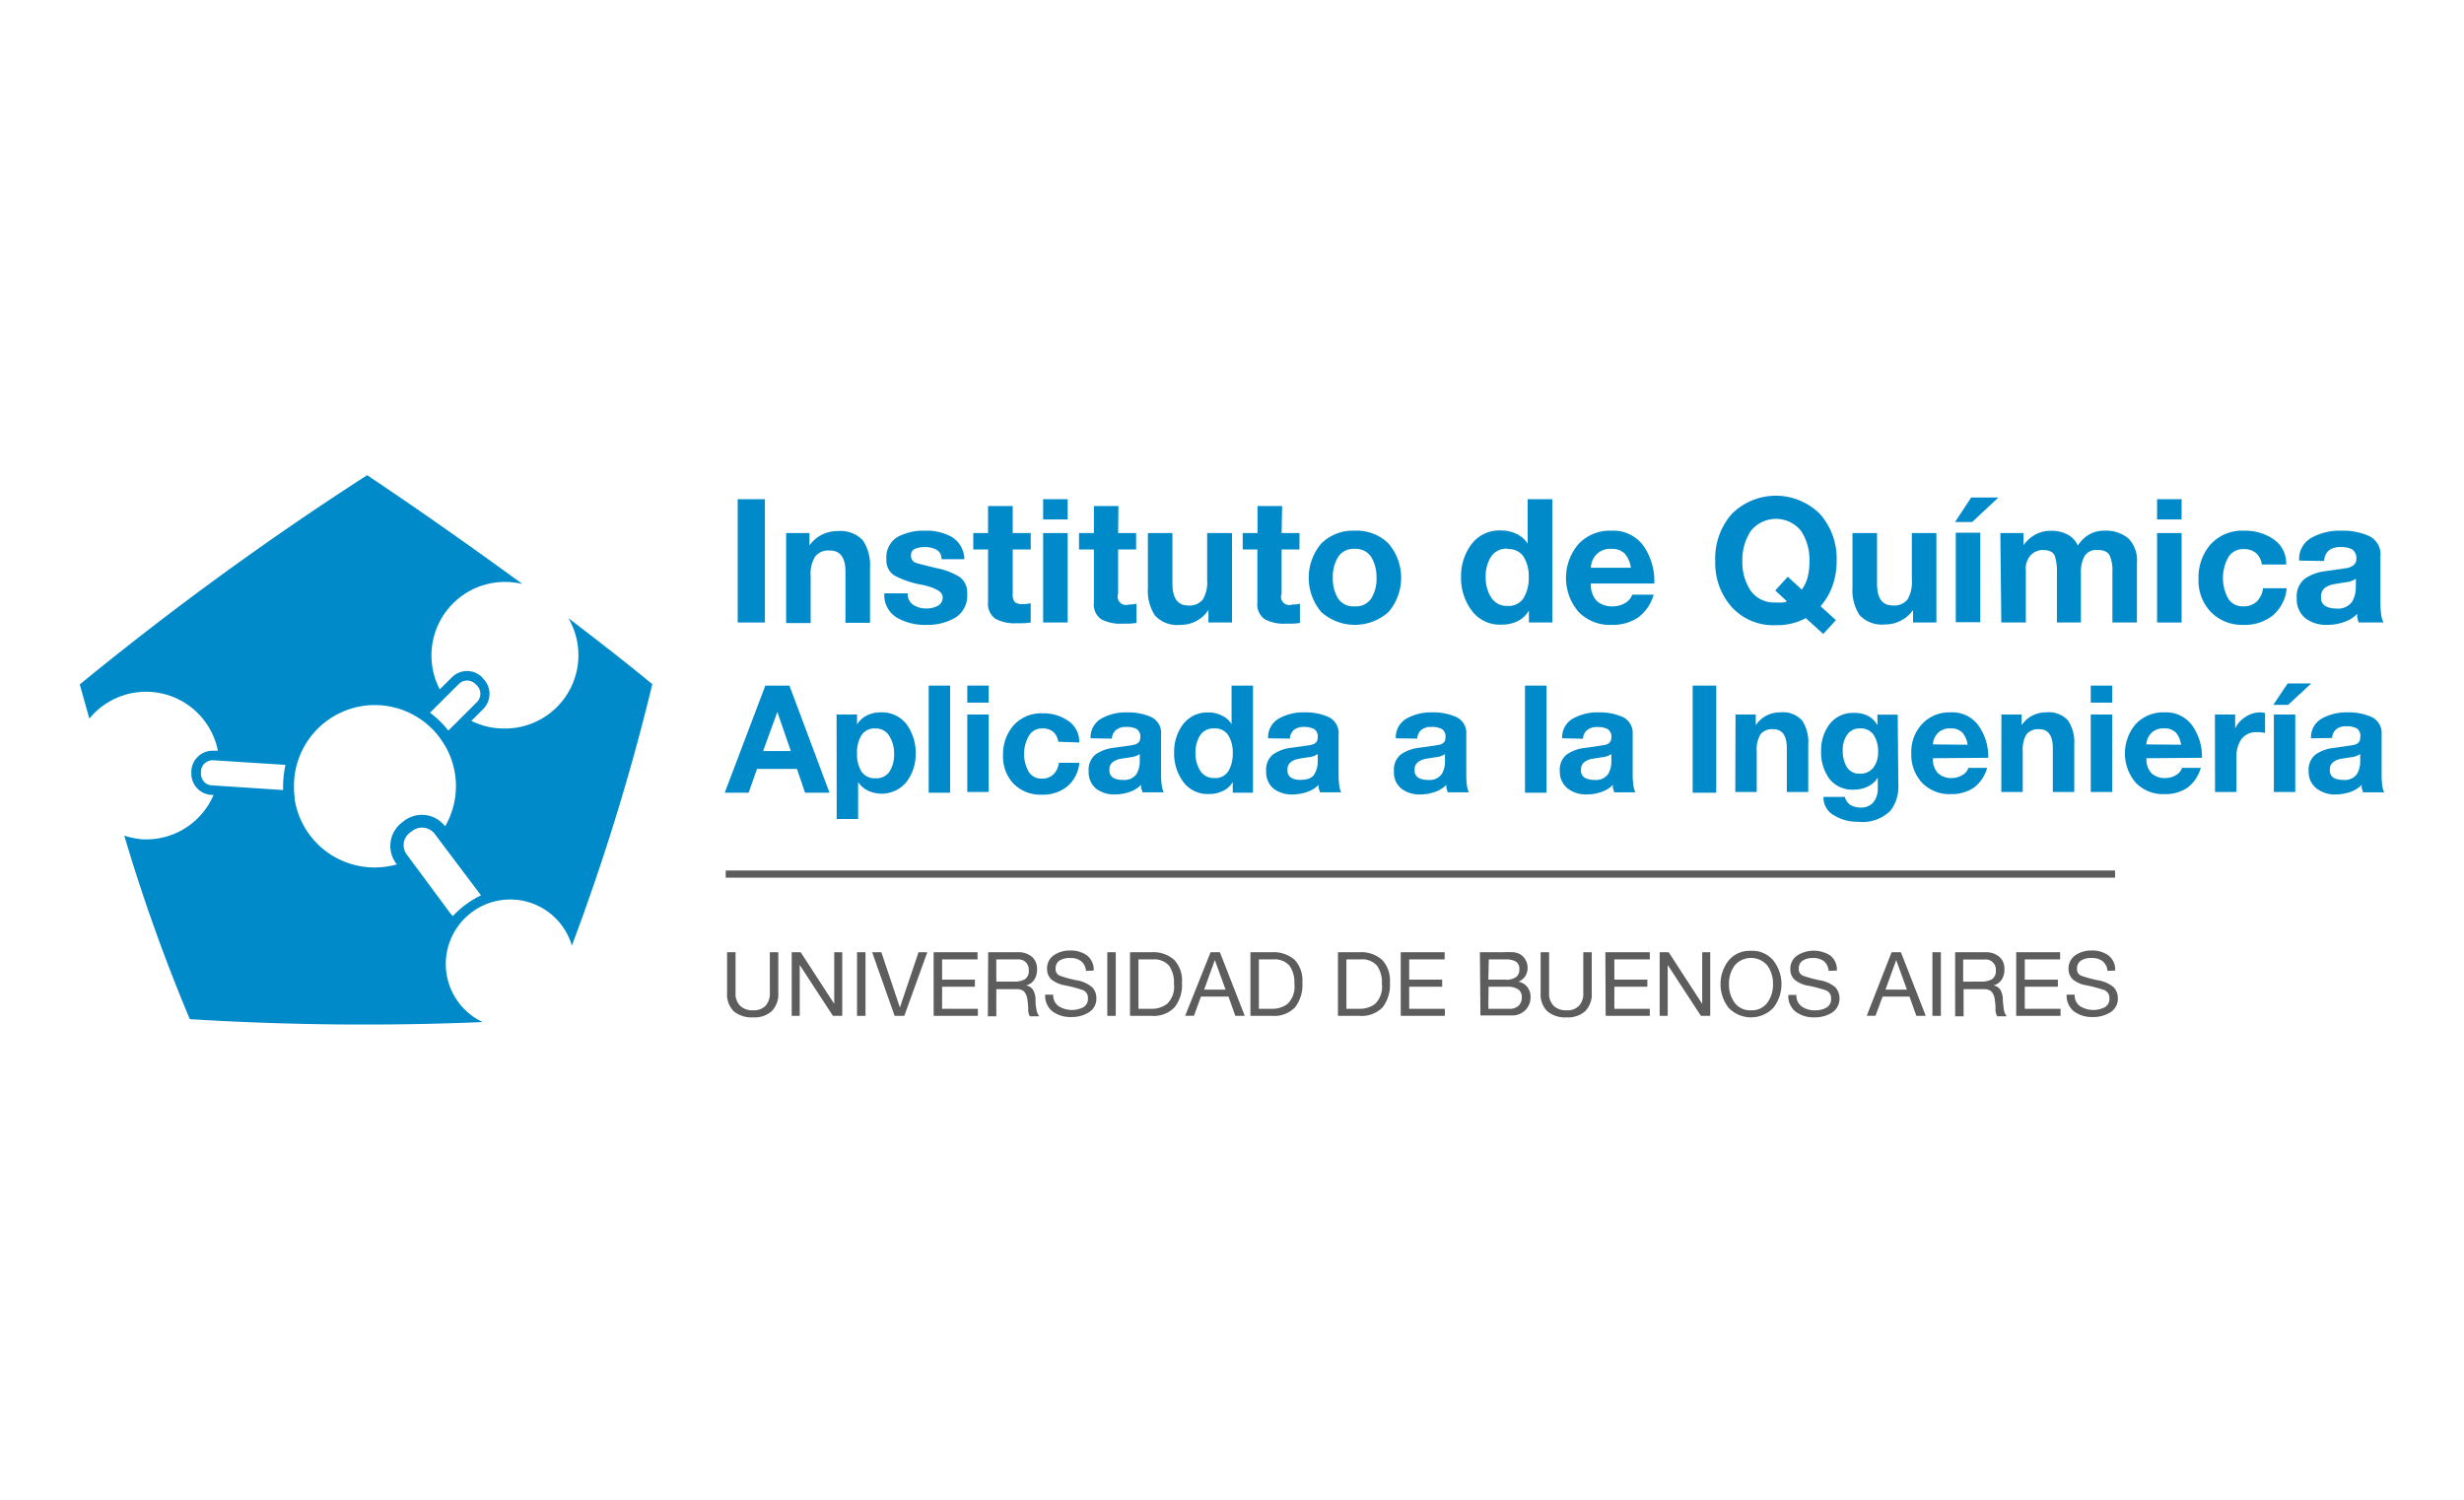 <svg id="Capa_1" data-name="Capa 1" xmlns="http://www.w3.org/2000/svg" viewBox="0 0 230 140"><defs><style>.cls-1{fill:none;}.cls-2{fill:#008ac9;}.cls-3{fill:#5d5d5d;}</style></defs><polygon class="cls-1" points="26.88 74.47 26.88 74.47 26.88 74.47 26.88 74.47"/><path class="cls-1" d="M26.6,71.34l-6.74-.43a1.09,1.09,0,0,0-1.15,1v.2a1.09,1.09,0,0,0,.24.75l0,0a1,1,0,0,0,.74.33l6.67.44A9.45,9.45,0,0,1,26.6,71.34Z"/><path class="cls-1" d="M41.85,68.2l2.67-2.66a1.1,1.1,0,0,0,0-1.55l-.14-.14a1.16,1.16,0,0,0-.72-.32H43.6a1.07,1.07,0,0,0-.77.32l-2.69,2.68A9.09,9.09,0,0,1,41.85,68.2Z"/><path class="cls-1" d="M36.89,80.52a2.74,2.74,0,0,1,.57-3.76l.22-.17a2.73,2.73,0,0,1,3.82.52l0,0a7.5,7.5,0,0,0,.06-7.41c-.09-.16-.19-.31-.29-.46A7,7,0,0,0,40,67.71a7.91,7.91,0,0,0-.66-.52c-.22-.15-.44-.29-.67-.42a7.55,7.55,0,0,0-11.22,6.61,7.2,7.2,0,0,0,.08,1.14,7.55,7.55,0,0,0,7.1,6.42A7.7,7.7,0,0,0,37,80.66Z"/><path class="cls-1" d="M43,81.06l-2.43-3.2a1.49,1.49,0,0,0-2.11-.29l-.22.16a1.52,1.52,0,0,0-.57.93s0,0,0,.07a1.46,1.46,0,0,0,.31,1.08l4,5.4h0l.26.34a8.77,8.77,0,0,1,2.62-2Z"/><path class="cls-2" d="M53.06,57.71A6.85,6.85,0,0,1,46.8,68,6.74,6.74,0,0,1,44,67.29l1.12-1.12a2,2,0,0,0,0-2.8L45,63.22a2,2,0,0,0-1.41-.58,2,2,0,0,0-1.4.58l-1.14,1.13a6.86,6.86,0,0,1,7.72-9.83c-4-2.91-8.81-6.36-14.5-10.16A290.24,290.24,0,0,0,7.45,63.89c.3,1.1.6,2.15.89,3.19a6.84,6.84,0,0,1,12,3l-.4,0a2,2,0,0,0-2.08,1.85v.2a2,2,0,0,0,1.79,2.07l.29,0a6.84,6.84,0,0,1-6.63,4.15A7,7,0,0,1,11.6,78a164.89,164.89,0,0,0,6.12,17.14,264.52,264.52,0,0,0,27.33.27,6,6,0,0,1-3.43-5.73,6,6,0,0,1,1.22-3.33,5.22,5.22,0,0,1,.82-.88,5.87,5.87,0,0,1,1.83-1.11h0a6,6,0,0,1,7.89,3.91,208.35,208.35,0,0,0,7.51-24.4S58.16,61.58,53.06,57.71ZM42.83,63.85a1.07,1.07,0,0,1,.77-.32h.06a1.16,1.16,0,0,1,.72.32l.14.14a1.1,1.1,0,0,1,0,1.55L41.85,68.2a9.09,9.09,0,0,0-1.71-1.67ZM26.88,74.47ZM19,72.92l0,0a1.09,1.09,0,0,1-.24-.75v-.2a1.09,1.09,0,0,1,1.15-1l6.74.43a9.45,9.45,0,0,0-.22,2.35l-6.67-.44A1,1,0,0,1,19,72.92Zm8.52,1.6a7.2,7.2,0,0,1-.08-1.14,7.55,7.55,0,0,1,11.22-6.61c.23.13.45.27.67.42a7.91,7.91,0,0,1,.66.52,7,7,0,0,1,1.33,1.56c.1.15.2.3.29.46a7.5,7.5,0,0,1-.06,7.41l0,0a2.73,2.73,0,0,0-3.82-.52l-.22.17a2.74,2.74,0,0,0-.57,3.76l.11.14a7.7,7.7,0,0,1-2.41.28A7.55,7.55,0,0,1,27.49,74.52Zm14.75,11L42,85.21h0l-4-5.4a1.46,1.46,0,0,1-.31-1.08s0,0,0-.07a1.52,1.52,0,0,1,.57-.93l.22-.16a1.49,1.49,0,0,1,2.11.29L43,81.06l1.9,2.52A8.77,8.77,0,0,0,42.24,85.55Z"/><path class="cls-2" d="M68.86,46.6H71.4V58.11H68.86Z"/><path class="cls-2" d="M73.38,49.76h2.18v1.16a3.08,3.08,0,0,1,1.15-1,3.13,3.13,0,0,1,1.45-.34,2.84,2.84,0,0,1,2.39.87A4.18,4.18,0,0,1,81.21,53v5.14H78.92V53.39c0-1.36-.49-2-1.47-2a1.57,1.57,0,0,0-1.36.56,3.08,3.08,0,0,0-.42,1.83v4.38H73.38Z"/><path class="cls-2" d="M84.73,55.39a1.2,1.2,0,0,0,.5,1.06,2.16,2.16,0,0,0,1.26.35,2.2,2.2,0,0,0,1.05-.25.87.87,0,0,0,.45-.82q0-.72-1.92-1.14a8.42,8.42,0,0,1-2.62-.89,1.66,1.66,0,0,1-.71-1.49,2.21,2.21,0,0,1,1-2.06,5.05,5.05,0,0,1,2.6-.61,4.82,4.82,0,0,1,2.55.61,2.52,2.52,0,0,1,1.13,2.05H87.88a.93.93,0,0,0-.44-.87,2.13,2.13,0,0,0-1.13-.26,2.21,2.21,0,0,0-.89.16.6.6,0,0,0-.38.61.66.66,0,0,0,.46.7c.32.11,1,.27,1.93.5a6.18,6.18,0,0,1,2.16.83,1.79,1.79,0,0,1,.69,1.56,2.42,2.42,0,0,1-1.09,2.22,5.06,5.06,0,0,1-2.72.68,5.16,5.16,0,0,1-2.79-.7,2.44,2.44,0,0,1-1.13-2.24Z"/><path class="cls-2" d="M94.53,49.76h1.68v1.53H94.53v4.14a1.12,1.12,0,0,0,.19.77,1.13,1.13,0,0,0,.78.19,2.71,2.71,0,0,0,.71-.08v1.8a6.2,6.2,0,0,1-.78.07l-.56,0a3.76,3.76,0,0,1-1.94-.41,1.68,1.68,0,0,1-.7-1.57V51.29H90.85V49.76h1.38V47.24h2.3Z"/><path class="cls-2" d="M99.66,48.49H97.37V46.6h2.29Zm-2.29,1.27h2.29v8.35H97.37Z"/><path class="cls-2" d="M104.37,49.76h1.68v1.53h-1.68v4.14a.78.78,0,0,0,1,1,2.62,2.62,0,0,0,.71-.08v1.8a5.83,5.83,0,0,1-.77.07l-.57,0a3.78,3.78,0,0,1-1.94-.41,1.67,1.67,0,0,1-.69-1.57V51.29h-1.39V49.76h1.39V47.24h2.29Z"/><path class="cls-2" d="M115,58.11H112.8V56.94a3.08,3.08,0,0,1-2.6,1.39,2.84,2.84,0,0,1-2.39-.87,4.22,4.22,0,0,1-.66-2.57V49.76h2.29v4.71c0,1.37.49,2.05,1.47,2.05a1.58,1.58,0,0,0,1.36-.55,3.11,3.11,0,0,0,.41-1.84V49.76H115Z"/><path class="cls-2" d="M119.63,49.76h1.67v1.53h-1.67v4.14a.77.77,0,0,0,1,1,2.62,2.62,0,0,0,.71-.08v1.8a5.83,5.83,0,0,1-.77.07l-.57,0a3.74,3.74,0,0,1-1.93-.41,1.66,1.66,0,0,1-.7-1.57V51.29H116V49.76h1.38V47.24h2.3Z"/><path class="cls-2" d="M126.45,49.54a4.21,4.21,0,0,1,3.16,1.2,4.92,4.92,0,0,1,0,6.39,4.71,4.71,0,0,1-6.28,0,4.95,4.95,0,0,1,0-6.39A4.19,4.19,0,0,1,126.45,49.54Zm0,7.06a1.71,1.71,0,0,0,1.56-.75,3.51,3.51,0,0,0,.48-1.91A3.64,3.64,0,0,0,128,52a1.71,1.71,0,0,0-1.57-.76,1.67,1.67,0,0,0-1.54.78,3.53,3.53,0,0,0-.48,1.9,3.6,3.6,0,0,0,.47,1.91A1.69,1.69,0,0,0,126.45,56.6Z"/><path class="cls-2" d="M142.71,57a2.49,2.49,0,0,1-1.08,1,3.43,3.43,0,0,1-1.49.31A3.25,3.25,0,0,1,137.38,57a5.07,5.07,0,0,1-1-3.16,4.94,4.94,0,0,1,1-3.07,3.25,3.25,0,0,1,2.73-1.25,3.32,3.32,0,0,1,1.43.31,2.46,2.46,0,0,1,1.06.93h0V46.6h2.3V58.11h-2.18Zm-2-5.78a1.71,1.71,0,0,0-1.54.76,3.43,3.43,0,0,0-.49,1.91,3.37,3.37,0,0,0,.51,1.88,1.69,1.69,0,0,0,1.52.79,1.64,1.64,0,0,0,1.52-.75,3.69,3.69,0,0,0,.47-1.94,3.48,3.48,0,0,0-.48-1.9A1.64,1.64,0,0,0,140.72,51.26Z"/><path class="cls-2" d="M148.5,54.47a2.21,2.21,0,0,0,.53,1.61,2.08,2.08,0,0,0,1.52.52,2.16,2.16,0,0,0,1.18-.33,1.43,1.43,0,0,0,.63-.76h2a4,4,0,0,1-1.46,2.14,4.21,4.21,0,0,1-2.45.68,4.06,4.06,0,0,1-3.11-1.22,4.87,4.87,0,0,1,0-6.32,4,4,0,0,1,3.08-1.25,3.48,3.48,0,0,1,3,1.43,5.8,5.8,0,0,1,1,3.5ZM152.23,53a2.46,2.46,0,0,0-.58-1.33,1.66,1.66,0,0,0-1.24-.43,1.75,1.75,0,0,0-1.44.57A1.87,1.87,0,0,0,148.5,53Z"/><path class="cls-2" d="M170.19,59.18l-1.63-1.48a5.59,5.59,0,0,1-2.79.66,5.26,5.26,0,0,1-4.13-1.7,6.16,6.16,0,0,1-1.53-4.27A6.27,6.27,0,0,1,161.63,48a5.82,5.82,0,0,1,8.27,0,6.27,6.27,0,0,1,1.54,4.35,7,7,0,0,1-.38,2.32,6,6,0,0,1-1.12,1.92l1.43,1.3Zm-3.31-5.34,1.31,1.2a3.57,3.57,0,0,0,.53-1.11,5.74,5.74,0,0,0,.18-1.53,4.91,4.91,0,0,0-.76-2.81,3,3,0,0,0-4.73,0,4.89,4.89,0,0,0-.77,2.81,4.74,4.74,0,0,0,.77,2.73,2.67,2.67,0,0,0,2.36,1.11,6,6,0,0,0,.66,0,.64.64,0,0,0,.36-.12l-1.08-1Z"/><path class="cls-2" d="M180.75,58.11h-2.18V56.94a2.93,2.93,0,0,1-1.15,1,3,3,0,0,1-1.45.35,2.84,2.84,0,0,1-2.39-.87,4.22,4.22,0,0,1-.66-2.57V49.76h2.29v4.71c0,1.37.49,2.05,1.47,2.05a1.6,1.6,0,0,0,1.37-.55,3.18,3.18,0,0,0,.41-1.84V49.76h2.29Z"/><path class="cls-2" d="M184.09,48.73h-1.6L184,46.44h2.54Zm-1.53,1h2.29v8.35h-2.29Z"/><path class="cls-2" d="M186.72,49.76h2.16v1.13a3.47,3.47,0,0,1,1.13-1,3,3,0,0,1,1.46-.34,3.14,3.14,0,0,1,1.48.33,2.08,2.08,0,0,1,1,1.05,3.32,3.32,0,0,1,1-1,2.78,2.78,0,0,1,1.47-.39,3.27,3.27,0,0,1,2.24.71,2.89,2.89,0,0,1,.81,2.27v5.59h-2.29V53.38a3.4,3.4,0,0,0-.26-1.53q-.25-.51-1.14-.51a1.28,1.28,0,0,0-1.21.59,3.1,3.1,0,0,0-.33,1.53v4.65H192V53.43a4.41,4.41,0,0,0-.21-1.57c-.14-.34-.53-.52-1.18-.52a1.65,1.65,0,0,0-1,.43,1.86,1.86,0,0,0-.51,1.49v4.85h-2.29Z"/><path class="cls-2" d="M203.64,48.49h-2.29V46.6h2.29Zm-2.29,1.27h2.29v8.35h-2.29Z"/><path class="cls-2" d="M211.13,52.7a1.74,1.74,0,0,0-.54-1.07,1.7,1.7,0,0,0-1.16-.37,1.58,1.58,0,0,0-1.47.83,4,4,0,0,0,0,3.73,1.55,1.55,0,0,0,1.45.78,1.74,1.74,0,0,0,1.25-.45,2.09,2.09,0,0,0,.58-1.24h2.21a3.8,3.8,0,0,1-1.28,2.53,4.18,4.18,0,0,1-2.74.89,4.07,4.07,0,0,1-3.05-1.19,4.23,4.23,0,0,1-1.16-3.09,4.69,4.69,0,0,1,1.14-3.25,4,4,0,0,1,3.12-1.26,4.65,4.65,0,0,1,2.77.82,2.7,2.7,0,0,1,1.15,2.34Z"/><path class="cls-2" d="M214.61,52.33a2.28,2.28,0,0,1,1.15-2.13,5.47,5.47,0,0,1,2.78-.66,5.94,5.94,0,0,1,2.6.5,1.88,1.88,0,0,1,1.06,1.87v4.34a7.5,7.5,0,0,0,.07,1.11,2.1,2.1,0,0,0,.22.75h-2.32c-.06-.19-.1-.33-.13-.44a2,2,0,0,1,0-.37,3.11,3.11,0,0,1-1.25.77,4.55,4.55,0,0,1-1.55.26,3.19,3.19,0,0,1-2.06-.63,2.26,2.26,0,0,1-.79-1.87,2.08,2.08,0,0,1,.77-1.82,4.18,4.18,0,0,1,1.89-.69l2.07-.3c.55-.14.83-.41.83-.82a1,1,0,0,0-.38-.91,2.2,2.2,0,0,0-1.11-.22,1.69,1.69,0,0,0-1.06.3,1.33,1.33,0,0,0-.45,1Zm5.3,1.69a2,2,0,0,1-1,.34l-1.16.19a2.1,2.1,0,0,0-.75.34,1,1,0,0,0-.34.84.87.87,0,0,0,.38.83,1.88,1.88,0,0,0,1,.24,1.6,1.6,0,0,0,1.5-.61,2.56,2.56,0,0,0,.36-1.31Z"/><path class="cls-2" d="M71.44,64h2.25l3.74,10H75.15l-.76-2.22H70.66l-.78,2.22H67.65Zm-.21,6.11h2.59l-1.26-3.65Z"/><path class="cls-2" d="M78.09,66.7H80v.92a2.34,2.34,0,0,1,.93-.84,2.83,2.83,0,0,1,1.25-.28,2.89,2.89,0,0,1,2.45,1.12,4.49,4.49,0,0,1,.84,2.77A4.21,4.21,0,0,1,84.61,73a3,3,0,0,1-3.58.81,2.34,2.34,0,0,1-.93-.8l0,3.44h-2Zm5.37,3.64A3.08,3.08,0,0,0,83,68.68,1.47,1.47,0,0,0,81.71,68a1.44,1.44,0,0,0-1.32.67A3.09,3.09,0,0,0,80,70.34,3,3,0,0,0,80.4,72a1.46,1.46,0,0,0,1.32.65A1.45,1.45,0,0,0,83.05,72,3,3,0,0,0,83.46,70.34Z"/><path class="cls-2" d="M86.69,64h2v10h-2Z"/><path class="cls-2" d="M92.29,65.59h-2V64h2Zm-2,1.11h2v7.23h-2Z"/><path class="cls-2" d="M98.78,69.24a1.53,1.53,0,0,0-.47-.93,1.5,1.5,0,0,0-1-.31,1.38,1.38,0,0,0-1.28.71A3.41,3.41,0,0,0,96,72a1.35,1.35,0,0,0,1.26.68,1.48,1.48,0,0,0,1.07-.39,1.83,1.83,0,0,0,.51-1.08h1.91a3.27,3.27,0,0,1-1.11,2.19,3.56,3.56,0,0,1-2.37.78,3.52,3.52,0,0,1-2.64-1,3.64,3.64,0,0,1-1-2.67,4.08,4.08,0,0,1,1-2.82,3.47,3.47,0,0,1,2.71-1.1,4,4,0,0,1,2.4.72,2.32,2.32,0,0,1,1,2Z"/><path class="cls-2" d="M101.8,68.92a2,2,0,0,1,1-1.84,4.65,4.65,0,0,1,2.41-.58,5.26,5.26,0,0,1,2.26.44,1.64,1.64,0,0,1,.91,1.62v3.76a5.74,5.74,0,0,0,.07,1,1.84,1.84,0,0,0,.18.64h-2c0-.16-.08-.28-.11-.38a1.51,1.51,0,0,1,0-.32,2.71,2.71,0,0,1-1.08.67,4.16,4.16,0,0,1-1.35.23,2.79,2.79,0,0,1-1.79-.55,2,2,0,0,1-.68-1.62,1.82,1.82,0,0,1,.67-1.58,3.69,3.69,0,0,1,1.64-.6c.64-.09,1.24-.17,1.79-.26s.72-.35.72-.71a.83.83,0,0,0-.33-.78,1.91,1.91,0,0,0-1-.2,1.42,1.42,0,0,0-.92.27,1.12,1.12,0,0,0-.4.82Zm4.59,1.47a1.87,1.87,0,0,1-.88.3l-1,.16a1.67,1.67,0,0,0-.65.3.84.84,0,0,0-.3.72.77.77,0,0,0,.33.72,1.63,1.63,0,0,0,.89.21,1.4,1.4,0,0,0,1.3-.53,2.32,2.32,0,0,0,.31-1.14Z"/><path class="cls-2" d="M115.07,73a2.1,2.1,0,0,1-.93.84,2.87,2.87,0,0,1-1.29.28A2.81,2.81,0,0,1,110.46,73a4.41,4.41,0,0,1-.86-2.74,4.25,4.25,0,0,1,.84-2.66,2.84,2.84,0,0,1,2.37-1.09,2.74,2.74,0,0,1,1.23.28,2.11,2.11,0,0,1,.92.8h0V64h2v10h-1.89Zm-1.72-5a1.47,1.47,0,0,0-1.34.66,3,3,0,0,0-.42,1.65,3,3,0,0,0,.44,1.63,1.48,1.48,0,0,0,1.32.69,1.43,1.43,0,0,0,1.32-.66,3.17,3.17,0,0,0,.4-1.68,3,3,0,0,0-.41-1.64A1.44,1.44,0,0,0,113.35,68Z"/><path class="cls-2" d="M118.37,68.92a2,2,0,0,1,1-1.84,4.64,4.64,0,0,1,2.4-.58,5.23,5.23,0,0,1,2.26.44,1.65,1.65,0,0,1,.92,1.62v3.76a7.1,7.1,0,0,0,.06,1,1.81,1.81,0,0,0,.19.64h-2c0-.16-.09-.28-.11-.38a1.51,1.51,0,0,1,0-.32,2.68,2.68,0,0,1-1.09.67,4.07,4.07,0,0,1-1.35.23,2.78,2.78,0,0,1-1.78-.55,2,2,0,0,1-.68-1.62,1.81,1.81,0,0,1,.66-1.58,3.74,3.74,0,0,1,1.64-.6c.65-.09,1.25-.17,1.8-.26s.71-.35.71-.71a.83.83,0,0,0-.33-.78,1.87,1.87,0,0,0-.95-.2,1.45,1.45,0,0,0-.93.27,1.15,1.15,0,0,0-.39.82ZM123,70.39a1.86,1.86,0,0,1-.87.3c-.44.06-.77.12-1,.16a1.61,1.61,0,0,0-.65.3.84.84,0,0,0-.3.72.77.77,0,0,0,.33.72,1.59,1.59,0,0,0,.88.21c.67,0,1.1-.18,1.3-.53a2.22,2.22,0,0,0,.31-1.14Z"/><path class="cls-2" d="M130.29,68.92a2,2,0,0,1,1-1.84,4.64,4.64,0,0,1,2.4-.58,5.23,5.23,0,0,1,2.26.44,1.65,1.65,0,0,1,.92,1.62v3.76a7.1,7.1,0,0,0,.06,1,1.81,1.81,0,0,0,.19.64h-2c0-.16-.08-.28-.1-.38a1.51,1.51,0,0,1,0-.32,2.75,2.75,0,0,1-1.09.67,4.07,4.07,0,0,1-1.35.23,2.76,2.76,0,0,1-1.78-.55,1.92,1.92,0,0,1-.68-1.62,1.81,1.81,0,0,1,.66-1.58,3.74,3.74,0,0,1,1.64-.6c.65-.09,1.25-.17,1.8-.26s.71-.35.71-.71a.83.83,0,0,0-.33-.78,1.91,1.91,0,0,0-1-.2,1.42,1.42,0,0,0-.92.27,1.15,1.15,0,0,0-.39.82Zm4.59,1.47a1.86,1.86,0,0,1-.87.3c-.44.06-.77.12-1,.16a1.61,1.61,0,0,0-.65.3.82.82,0,0,0-.31.72.77.77,0,0,0,.33.72,1.65,1.65,0,0,0,.89.21,1.39,1.39,0,0,0,1.3-.53,2.22,2.22,0,0,0,.31-1.14Z"/><path class="cls-2" d="M142.35,64h2v10h-2Z"/><path class="cls-2" d="M145.82,68.92a2,2,0,0,1,1-1.84,4.7,4.7,0,0,1,2.41-.58,5.26,5.26,0,0,1,2.26.44,1.64,1.64,0,0,1,.91,1.62v3.76a7,7,0,0,0,.07,1,1.62,1.62,0,0,0,.19.64h-2c0-.16-.08-.28-.1-.38a1,1,0,0,1,0-.32,2.71,2.71,0,0,1-1.08.67,4.16,4.16,0,0,1-1.35.23,2.81,2.81,0,0,1-1.79-.55A2,2,0,0,1,145.6,72a1.81,1.81,0,0,1,.66-1.58,3.69,3.69,0,0,1,1.64-.6c.65-.09,1.24-.17,1.79-.26s.72-.35.72-.71a.83.83,0,0,0-.33-.78,1.91,1.91,0,0,0-1-.2,1.42,1.42,0,0,0-.92.27,1.08,1.08,0,0,0-.39.82Zm4.59,1.47a1.87,1.87,0,0,1-.88.3l-1,.16a1.67,1.67,0,0,0-.65.3.84.84,0,0,0-.3.72.77.77,0,0,0,.33.72,1.65,1.65,0,0,0,.89.21,1.39,1.39,0,0,0,1.3-.53,2.22,2.22,0,0,0,.31-1.14Z"/><path class="cls-2" d="M158,64h2.2v10H158Z"/><path class="cls-2" d="M162,66.7h1.89v1a2.65,2.65,0,0,1,1-.9,2.72,2.72,0,0,1,1.26-.3,2.43,2.43,0,0,1,2.07.76,3.63,3.63,0,0,1,.57,2.22v4.45h-2V69.85c0-1.19-.43-1.78-1.28-1.78a1.38,1.38,0,0,0-1.18.48,2.71,2.71,0,0,0-.35,1.59v3.79h-2Z"/><path class="cls-2" d="M177.2,73.47a3.52,3.52,0,0,1-.77,2.24,3.7,3.7,0,0,1-3,1,4.14,4.14,0,0,1-2.22-.59,1.89,1.89,0,0,1-1-1.73h2a1.19,1.19,0,0,0,.53.76,1.88,1.88,0,0,0,.95.23,1.43,1.43,0,0,0,1.18-.49,2,2,0,0,0,.41-1.3v-1a2.14,2.14,0,0,1-.93.83,2.85,2.85,0,0,1-1.27.29,2.71,2.71,0,0,1-2.31-1,4.19,4.19,0,0,1-.78-2.62,4,4,0,0,1,.83-2.54,2.76,2.76,0,0,1,2.28-1,2.67,2.67,0,0,1,1.27.28,2.13,2.13,0,0,1,.88.88l0-1h1.89Zm-1.89-3.25a2.9,2.9,0,0,0-.4-1.6,1.44,1.44,0,0,0-1.29-.62,1.37,1.37,0,0,0-1.2.59,2.45,2.45,0,0,0-.41,1.47,2.94,2.94,0,0,0,.37,1.53,1.35,1.35,0,0,0,1.24.63,1.49,1.49,0,0,0,1.25-.57A2.3,2.3,0,0,0,175.31,70.22Z"/><path class="cls-2" d="M180.43,70.78a1.87,1.87,0,0,0,.46,1.39,1.77,1.77,0,0,0,1.31.46,1.88,1.88,0,0,0,1-.29,1.22,1.22,0,0,0,.54-.66h1.75a3.48,3.48,0,0,1-1.26,1.86,3.69,3.69,0,0,1-2.13.59,3.56,3.56,0,0,1-2.69-1.06,3.86,3.86,0,0,1-1-2.75,3.78,3.78,0,0,1,1-2.73,3.48,3.48,0,0,1,2.66-1.09,3,3,0,0,1,2.62,1.24,5,5,0,0,1,.9,3Zm3.23-1.26a2.12,2.12,0,0,0-.5-1.15,1.46,1.46,0,0,0-1.08-.37,1.52,1.52,0,0,0-1.25.49,1.6,1.6,0,0,0-.4,1Z"/><path class="cls-2" d="M186.82,66.7h1.89v1a2.65,2.65,0,0,1,1-.9,2.72,2.72,0,0,1,1.26-.3,2.43,2.43,0,0,1,2.07.76,3.63,3.63,0,0,1,.58,2.22v4.45h-2V69.85c0-1.19-.43-1.78-1.27-1.78a1.4,1.4,0,0,0-1.19.48,2.79,2.79,0,0,0-.35,1.59v3.79h-2Z"/><path class="cls-2" d="M197.16,65.59h-2V64h2Zm-2,1.11h2v7.23h-2Z"/><path class="cls-2" d="M200.36,70.78a1.91,1.91,0,0,0,.46,1.39,1.78,1.78,0,0,0,1.32.46,1.87,1.87,0,0,0,1-.29,1.18,1.18,0,0,0,.54-.66h1.75a3.48,3.48,0,0,1-1.26,1.86,3.63,3.63,0,0,1-2.12.59,3.53,3.53,0,0,1-2.69-1.06,4.22,4.22,0,0,1,0-5.48,3.51,3.51,0,0,1,2.67-1.09,3,3,0,0,1,2.61,1.24,5,5,0,0,1,.9,3Zm3.23-1.26a2.12,2.12,0,0,0-.5-1.15A1.43,1.43,0,0,0,202,68a1.5,1.5,0,0,0-1.24.49,1.61,1.61,0,0,0-.41,1Z"/><path class="cls-2" d="M206.75,66.7h1.89V68a2.58,2.58,0,0,1,1-1.1A2.48,2.48,0,0,1,211,66.5a1.55,1.55,0,0,1,.43.07v1.85a3,3,0,0,0-.71-.07,1.71,1.71,0,0,0-1.49.64,2.81,2.81,0,0,0-.47,1.68v3.26h-2Z"/><path class="cls-2" d="M213.58,65.8H212.2l1.34-2h2.2Zm-1.33.9h2v7.23h-2Z"/><path class="cls-2" d="M215.72,68.92a2,2,0,0,1,1-1.84,4.7,4.7,0,0,1,2.41-.58,5.23,5.23,0,0,1,2.26.44,1.65,1.65,0,0,1,.92,1.62v3.76a7.1,7.1,0,0,0,.06,1,1.62,1.62,0,0,0,.19.64h-2c0-.16-.08-.28-.1-.38a1,1,0,0,1,0-.32,2.71,2.71,0,0,1-1.08.67,4.07,4.07,0,0,1-1.35.23,2.76,2.76,0,0,1-1.78-.55A1.92,1.92,0,0,1,215.5,72a1.81,1.81,0,0,1,.66-1.58,3.69,3.69,0,0,1,1.64-.6c.65-.09,1.25-.17,1.8-.26s.71-.35.71-.71A.83.83,0,0,0,220,68a1.91,1.91,0,0,0-1-.2,1.42,1.42,0,0,0-.92.27,1.11,1.11,0,0,0-.39.82Zm4.59,1.47a1.87,1.87,0,0,1-.88.3l-1,.16a1.67,1.67,0,0,0-.65.3.84.84,0,0,0-.3.72.77.77,0,0,0,.33.72,1.65,1.65,0,0,0,.89.21,1.39,1.39,0,0,0,1.3-.53,2.22,2.22,0,0,0,.31-1.14Z"/><path class="cls-3" d="M72.65,92.69a2.26,2.26,0,0,1-.61,1.7,2.4,2.4,0,0,1-1.73.58,2.63,2.63,0,0,1-1.81-.56,2.2,2.2,0,0,1-.63-1.72v-3.8h.79v3.8a1.57,1.57,0,0,0,.43,1.2,1.66,1.66,0,0,0,1.22.42,1.52,1.52,0,0,0,1.15-.42,1.69,1.69,0,0,0,.4-1.2v-3.8h.79Z"/><path class="cls-3" d="M73.9,88.89h.84l3.13,4.82,0-4.82h.75v5.94h-.87l-3.1-4.75,0,4.75H73.9Z"/><path class="cls-3" d="M80,88.89h.79v5.94H80Z"/><path class="cls-3" d="M84.41,94.83h-.9l-2.1-5.94h.86L84,94.05l1.74-5.16h.82Z"/><path class="cls-3" d="M87.15,88.89h4.1v.67H87.94v1.89H91v.66H87.94v2.06h3.34v.66H87.15Z"/><path class="cls-3" d="M92.24,88.89H95a1.94,1.94,0,0,1,1.32.42,1.44,1.44,0,0,1,.48,1.14,1.72,1.72,0,0,1-.25,1,1.32,1.32,0,0,1-.78.54.94.94,0,0,1,.66.42,1.89,1.89,0,0,1,.23.79c0,.32,0,.62.07.92a1.48,1.48,0,0,0,.28.75h-.88a1.19,1.19,0,0,1-.15-.7,5.56,5.56,0,0,0-.07-.76,1.43,1.43,0,0,0-.33-.87,1,1,0,0,0-.65-.2H93v2.53h-.79Zm2.43,2.74a1.94,1.94,0,0,0,1-.22.91.91,0,0,0,.36-.84,1,1,0,0,0-.26-.73,1,1,0,0,0-.79-.28H93v2.07Z"/><path class="cls-3" d="M101.37,90.63a1.28,1.28,0,0,0-.46-.91,1.58,1.58,0,0,0-1-.29,1.77,1.77,0,0,0-1,.23.85.85,0,0,0-.37.78.62.62,0,0,0,.39.64,10.4,10.4,0,0,0,1.52.42,3,3,0,0,1,1.51.67,1.47,1.47,0,0,1,.38,1,1.49,1.49,0,0,1-.7,1.33,3,3,0,0,1-1.62.44,2.84,2.84,0,0,1-1.77-.52,1.87,1.87,0,0,1-.69-1.57h.75a1.25,1.25,0,0,0,.5,1.07,2.34,2.34,0,0,0,2.3.11.87.87,0,0,0,.44-.83.77.77,0,0,0-.57-.81,13.74,13.74,0,0,0-1.52-.4,2.71,2.71,0,0,1-1.34-.58,1.29,1.29,0,0,1-.38-.94,1.48,1.48,0,0,1,.63-1.3,2.63,2.63,0,0,1,1.53-.44,2.56,2.56,0,0,1,1.58.47,1.68,1.68,0,0,1,.61,1.4Z"/><path class="cls-3" d="M103.36,88.89h.79v5.94h-.79Z"/><path class="cls-3" d="M105.48,88.89h2a2.93,2.93,0,0,1,2.12.71,2.8,2.8,0,0,1,.73,2.12,3.37,3.37,0,0,1-.7,2.32,2.7,2.7,0,0,1-2.15.79h-2Zm.79,5.28h1.31a2.32,2.32,0,0,0,1.36-.46,2.2,2.2,0,0,0,.64-1.88,2.7,2.7,0,0,0-.46-1.69,1.83,1.83,0,0,0-1.52-.58h-1.33Z"/><path class="cls-3" d="M113,88.89h.87l2.32,5.94h-.88l-.64-1.8H112.1l-.65,1.79h-.82Zm-.6,3.49h2l-1-2.76Z"/><path class="cls-3" d="M116.72,88.89h2a3,3,0,0,1,2.13.71,2.83,2.83,0,0,1,.72,2.12,3.42,3.42,0,0,1-.69,2.32,2.71,2.71,0,0,1-2.16.79h-2Zm.79,5.28h1.32a2.34,2.34,0,0,0,1.36-.46,2.23,2.23,0,0,0,.63-1.88,2.64,2.64,0,0,0-.46-1.69,1.82,1.82,0,0,0-1.52-.58h-1.33Z"/><path class="cls-3" d="M124.89,88.89h2a2.92,2.92,0,0,1,2.12.71,2.8,2.8,0,0,1,.73,2.12,3.42,3.42,0,0,1-.69,2.32,2.72,2.72,0,0,1-2.16.79h-2Zm.79,5.28H127a2.34,2.34,0,0,0,1.36-.46,2.23,2.23,0,0,0,.63-1.88,2.64,2.64,0,0,0-.46-1.69,1.82,1.82,0,0,0-1.52-.58h-1.33Z"/><path class="cls-3" d="M130.75,88.89h4.1v.67h-3.31v1.89h3.08v.66h-3.08v2.06h3.33v.66h-4.12Z"/><path class="cls-3" d="M138.14,88.89h2.16a8.42,8.42,0,0,1,.95,0,1.55,1.55,0,0,1,.66.2,1.35,1.35,0,0,1,.47.48,1.51,1.51,0,0,1,0,1.55,1.44,1.44,0,0,1-.64.52,1.4,1.4,0,0,1,.84.51,1.52,1.52,0,0,1,.29.94,1.69,1.69,0,0,1-.48,1.2,1.73,1.73,0,0,1-1.33.5h-2.87Zm.79,2.56h1.58a1.54,1.54,0,0,0,1-.24.83.83,0,0,0,.31-.71.78.78,0,0,0-.34-.75,1.84,1.84,0,0,0-.93-.19h-1.58Zm0,2.72h2a1.14,1.14,0,0,0,.82-.29,1,1,0,0,0,.3-.78.83.83,0,0,0-.36-.76,1.73,1.73,0,0,0-.93-.23h-1.81Z"/><path class="cls-3" d="M148.58,92.69a2.22,2.22,0,0,1-.61,1.7,2.38,2.38,0,0,1-1.73.58,2.59,2.59,0,0,1-1.8-.56,2.2,2.2,0,0,1-.63-1.72v-3.8h.79v3.8a1.61,1.61,0,0,0,.42,1.2,1.66,1.66,0,0,0,1.22.42,1.5,1.5,0,0,0,1.15-.42,1.64,1.64,0,0,0,.4-1.2v-3.8h.79Z"/><path class="cls-3" d="M149.85,88.89H154v.67h-3.31v1.89h3.08v.66h-3.08v2.06H154v.66h-4.12Z"/><path class="cls-3" d="M154.92,88.89h.84l3.13,4.82V88.89h.75v5.94h-.87l-3.1-4.75v4.75h-.75Z"/><path class="cls-3" d="M163.44,88.76a2.56,2.56,0,0,1,2.1.91,3.6,3.6,0,0,1,0,4.4,2.89,2.89,0,0,1-4.19,0,3.6,3.6,0,0,1,0-4.4A2.55,2.55,0,0,1,163.44,88.76Zm0,5.55a1.78,1.78,0,0,0,1.54-.72,2.83,2.83,0,0,0,.52-1.72,2.86,2.86,0,0,0-.52-1.73,2,2,0,0,0-3.07,0,2.86,2.86,0,0,0-.52,1.73,2.83,2.83,0,0,0,.52,1.72A1.78,1.78,0,0,0,163.44,94.31Z"/><path class="cls-3" d="M170.69,90.63a1.27,1.27,0,0,0-.45-.91,1.62,1.62,0,0,0-1-.29,1.74,1.74,0,0,0-.95.23.84.84,0,0,0-.38.78.62.62,0,0,0,.39.64,10.81,10.81,0,0,0,1.52.42,3,3,0,0,1,1.51.67,1.6,1.6,0,0,1-.32,2.36,3,3,0,0,1-1.62.44,2.84,2.84,0,0,1-1.77-.52,1.87,1.87,0,0,1-.69-1.57h.75a1.25,1.25,0,0,0,.5,1.07,2,2,0,0,0,1.23.36,2.11,2.11,0,0,0,1.08-.25.89.89,0,0,0,.43-.83.77.77,0,0,0-.56-.81,14,14,0,0,0-1.53-.4,2.62,2.62,0,0,1-1.33-.58,1.25,1.25,0,0,1-.38-.94,1.48,1.48,0,0,1,.63-1.3,2.87,2.87,0,0,1,3.1,0,1.66,1.66,0,0,1,.61,1.4Z"/><path class="cls-3" d="M176.57,88.89h.87l2.32,5.94h-.88l-.64-1.8h-2.51l-.66,1.79h-.82ZM176,92.38h2l-1-2.76Z"/><path class="cls-3" d="M180.38,88.89h.79v5.94h-.79Z"/><path class="cls-3" d="M182.5,88.89h2.8a1.94,1.94,0,0,1,1.32.42,1.44,1.44,0,0,1,.48,1.14,1.72,1.72,0,0,1-.25,1,1.32,1.32,0,0,1-.78.54.94.94,0,0,1,.66.42,1.89,1.89,0,0,1,.22.79c0,.32.05.62.08.92a1.48,1.48,0,0,0,.28.75h-.88a1.25,1.25,0,0,1-.16-.7,4.61,4.61,0,0,0-.06-.76,1.37,1.37,0,0,0-.34-.87,1,1,0,0,0-.65-.2h-1.93v2.53h-.79Zm2.44,2.74a1.94,1.94,0,0,0,1-.22.91.91,0,0,0,.36-.84.94.94,0,0,0-1.05-1h-2v2.07Z"/><path class="cls-3" d="M188.2,88.89h4.1v.67H189v1.89h3.09v.66H189v2.06h3.34v.66H188.2Z"/><path class="cls-3" d="M196.72,90.63a1.28,1.28,0,0,0-.46-.91,1.59,1.59,0,0,0-1-.29,1.74,1.74,0,0,0-1,.23.86.86,0,0,0-.38.78.62.62,0,0,0,.39.64,10.65,10.65,0,0,0,1.53.42,3,3,0,0,1,1.51.67,1.47,1.47,0,0,1,.38,1,1.49,1.49,0,0,1-.7,1.33,3,3,0,0,1-1.63.44,2.83,2.83,0,0,1-1.76-.52,1.87,1.87,0,0,1-.69-1.57h.75a1.24,1.24,0,0,0,.49,1.07,2.36,2.36,0,0,0,2.31.11.87.87,0,0,0,.44-.83.77.77,0,0,0-.57-.81,13.74,13.74,0,0,0-1.52-.4,2.67,2.67,0,0,1-1.34-.58,1.29,1.29,0,0,1-.38-.94,1.48,1.48,0,0,1,.63-1.3,2.63,2.63,0,0,1,1.53-.44,2.51,2.51,0,0,1,1.57.47,1.66,1.66,0,0,1,.62,1.4Z"/><rect class="cls-3" x="67.74" y="81.26" width="129.69" height="0.67"/></svg>